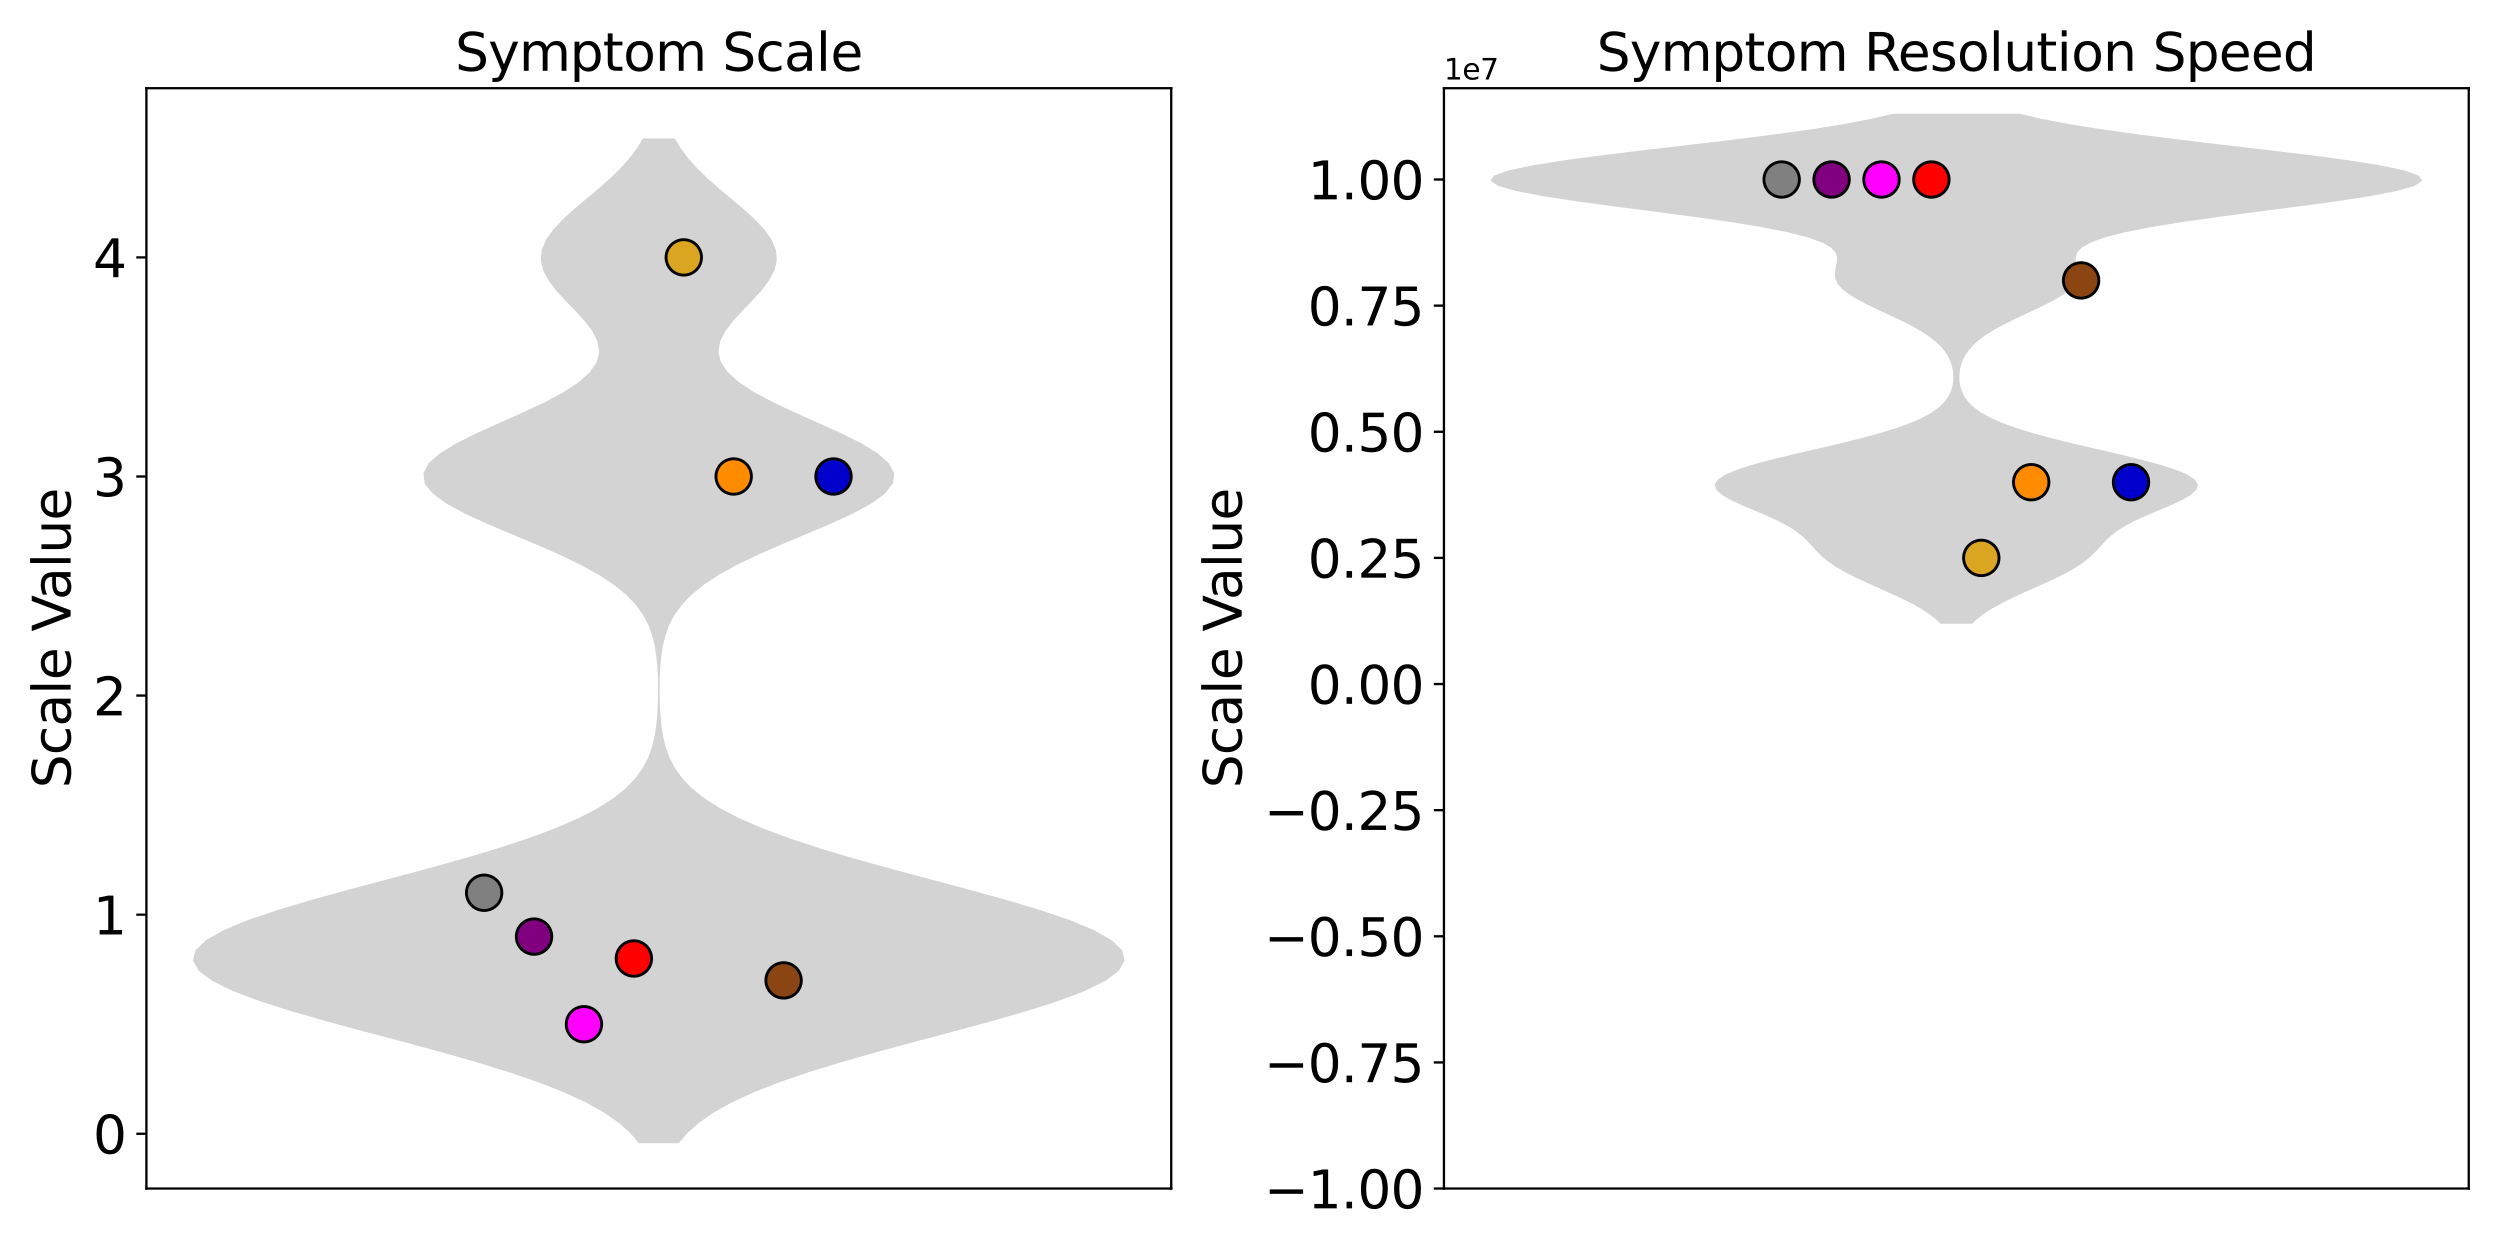 <?xml version="1.0" encoding="utf-8" standalone="no"?>
<!DOCTYPE svg PUBLIC "-//W3C//DTD SVG 1.1//EN"
  "http://www.w3.org/Graphics/SVG/1.1/DTD/svg11.dtd">
<svg xmlns:xlink="http://www.w3.org/1999/xlink" width="864pt" height="432pt" viewBox="0 0 864 432" xmlns="http://www.w3.org/2000/svg" version="1.1">
 <defs>
  <style type="text/css">*{stroke-linejoin: round; stroke-linecap: butt}</style>
 </defs>
 <g id="figure_1">
  <g id="patch_1">
   <path d="M 0 432 
L 864 432 
L 864 0 
L 0 0 
z
" style="fill: #ffffff"/>
  </g>
  <g id="axes_1">
   <g id="patch_2">
    <path d="M 50.6 410.76 
L 404.775 410.76 
L 404.775 30.48 
L 50.6 30.48 
z
" style="fill: #ffffff"/>
   </g>
   <g id="PolyCollection_1">
    <defs>
     <path id="m84417650ee" d="M 234.593 -36.913 
L 220.782 -36.913 
L 217.799 -40.421 
L 213.87 -43.928 
L 208.842 -47.436 
L 202.581 -50.943 
L 194.998 -54.451 
L 186.065 -57.958 
L 175.83 -61.466 
L 164.428 -64.973 
L 152.084 -68.481 
L 139.118 -71.988 
L 125.925 -75.496 
L 112.964 -79.003 
L 100.731 -82.511 
L 89.734 -86.018 
L 80.452 -89.526 
L 73.313 -93.033 
L 68.653 -96.541 
L 66.699 -100.048 
L 67.546 -103.556 
L 71.153 -107.064 
L 77.343 -110.571 
L 85.822 -114.079 
L 96.194 -117.586 
L 107.996 -121.094 
L 120.729 -124.601 
L 133.888 -128.109 
L 146.996 -131.616 
L 159.629 -135.124 
L 171.437 -138.631 
L 182.156 -142.139 
L 191.616 -145.646 
L 199.734 -149.154 
L 206.512 -152.661 
L 212.016 -156.169 
L 216.363 -159.676 
L 219.701 -163.184 
L 222.194 -166.691 
L 224.003 -170.199 
L 225.278 -173.706 
L 226.15 -177.214 
L 226.726 -180.721 
L 227.091 -184.229 
L 227.306 -187.737 
L 227.409 -191.244 
L 227.42 -194.752 
L 227.341 -198.259 
L 227.153 -201.767 
L 226.816 -205.274 
L 226.268 -208.782 
L 225.421 -212.289 
L 224.165 -215.797 
L 222.365 -219.304 
L 219.875 -222.812 
L 216.547 -226.319 
L 212.257 -229.827 
L 206.928 -233.334 
L 200.56 -236.842 
L 193.256 -240.349 
L 185.238 -243.857 
L 176.856 -247.364 
L 168.564 -250.872 
L 160.891 -254.379 
L 154.386 -257.887 
L 149.553 -261.394 
L 146.784 -264.902 
L 146.308 -268.41 
L 148.155 -271.917 
L 152.151 -275.425 
L 157.936 -278.932 
L 165.011 -282.44 
L 172.798 -285.947 
L 180.703 -289.455 
L 188.174 -292.962 
L 194.749 -296.47 
L 200.083 -299.977 
L 203.957 -303.485 
L 206.28 -306.992 
L 207.081 -310.5 
L 206.487 -314.007 
L 204.717 -317.515 
L 202.057 -321.022 
L 198.846 -324.53 
L 195.451 -328.037 
L 192.245 -331.545 
L 189.573 -335.052 
L 187.724 -338.56 
L 186.905 -342.068 
L 187.218 -345.575 
L 188.659 -349.083 
L 191.117 -352.59 
L 194.397 -356.098 
L 198.251 -359.605 
L 202.403 -363.113 
L 206.593 -366.62 
L 210.593 -370.128 
L 214.232 -373.635 
L 217.4 -377.143 
L 220.048 -380.65 
L 222.177 -384.158 
L 233.198 -384.158 
L 233.198 -384.158 
L 235.327 -380.65 
L 237.975 -377.143 
L 241.143 -373.635 
L 244.782 -370.128 
L 248.782 -366.62 
L 252.972 -363.113 
L 257.124 -359.605 
L 260.978 -356.098 
L 264.258 -352.59 
L 266.716 -349.083 
L 268.157 -345.575 
L 268.47 -342.068 
L 267.651 -338.56 
L 265.802 -335.052 
L 263.13 -331.545 
L 259.924 -328.037 
L 256.529 -324.53 
L 253.318 -321.022 
L 250.658 -317.515 
L 248.888 -314.007 
L 248.294 -310.5 
L 249.095 -306.992 
L 251.418 -303.485 
L 255.292 -299.977 
L 260.626 -296.47 
L 267.201 -292.962 
L 274.672 -289.455 
L 282.577 -285.947 
L 290.364 -282.44 
L 297.439 -278.932 
L 303.224 -275.425 
L 307.22 -271.917 
L 309.067 -268.41 
L 308.591 -264.902 
L 305.822 -261.394 
L 300.989 -257.887 
L 294.484 -254.379 
L 286.811 -250.872 
L 278.519 -247.364 
L 270.137 -243.857 
L 262.119 -240.349 
L 254.815 -236.842 
L 248.447 -233.334 
L 243.118 -229.827 
L 238.828 -226.319 
L 235.5 -222.812 
L 233.01 -219.304 
L 231.21 -215.797 
L 229.954 -212.289 
L 229.107 -208.782 
L 228.559 -205.274 
L 228.222 -201.767 
L 228.034 -198.259 
L 227.955 -194.752 
L 227.966 -191.244 
L 228.069 -187.737 
L 228.284 -184.229 
L 228.649 -180.721 
L 229.225 -177.214 
L 230.097 -173.706 
L 231.372 -170.199 
L 233.181 -166.691 
L 235.674 -163.184 
L 239.012 -159.676 
L 243.359 -156.169 
L 248.863 -152.661 
L 255.641 -149.154 
L 263.759 -145.646 
L 273.219 -142.139 
L 283.938 -138.631 
L 295.746 -135.124 
L 308.379 -131.616 
L 321.487 -128.109 
L 334.646 -124.601 
L 347.379 -121.094 
L 359.181 -117.586 
L 369.553 -114.079 
L 378.032 -110.571 
L 384.222 -107.064 
L 387.829 -103.556 
L 388.676 -100.048 
L 386.722 -96.541 
L 382.062 -93.033 
L 374.923 -89.526 
L 365.641 -86.018 
L 354.644 -82.511 
L 342.411 -79.003 
L 329.45 -75.496 
L 316.257 -71.988 
L 303.291 -68.481 
L 290.947 -64.973 
L 279.545 -61.466 
L 269.31 -57.958 
L 260.377 -54.451 
L 252.794 -50.943 
L 246.533 -47.436 
L 241.505 -43.928 
L 237.576 -40.421 
L 234.593 -36.913 
z
"/>
    </defs>
    <g clip-path="url(#pfddd31eb4a)">
     <use xlink:href="#m84417650ee" x="0" y="432" style="fill: #d3d3d3"/>
    </g>
   </g>
   <g id="matplotlib.axis_1"/>
   <g id="matplotlib.axis_2">
    <g id="ytick_1">
     <g id="line2d_1">
      <defs>
       <path id="me73b283d8d" d="M 0 0 
L -3.5 0 
" style="stroke: #000000; stroke-width: 0.8"/>
      </defs>
      <g>
       <use xlink:href="#me73b283d8d" x="50.6" y="391.83" style="stroke: #000000; stroke-width: 0.8"/>
      </g>
     </g>
     <g id="text_1">
      <!-- 0 -->
      <g transform="translate(32.148 398.669) scale(0.18 -0.18)">
       <defs>
        <path id="DejaVuSans-30" d="M 2034 4250 
Q 1547 4250 1301 3770 
Q 1056 3291 1056 2328 
Q 1056 1369 1301 889 
Q 1547 409 2034 409 
Q 2525 409 2770 889 
Q 3016 1369 3016 2328 
Q 3016 3291 2770 3770 
Q 2525 4250 2034 4250 
z
M 2034 4750 
Q 2819 4750 3233 4129 
Q 3647 3509 3647 2328 
Q 3647 1150 3233 529 
Q 2819 -91 2034 -91 
Q 1250 -91 836 529 
Q 422 1150 422 2328 
Q 422 3509 836 4129 
Q 1250 4750 2034 4750 
z
" transform="scale(0.016)"/>
       </defs>
       <use xlink:href="#DejaVuSans-30"/>
      </g>
     </g>
    </g>
    <g id="ytick_2">
     <g id="line2d_2">
      <g>
       <use xlink:href="#me73b283d8d" x="50.6" y="316.112" style="stroke: #000000; stroke-width: 0.8"/>
      </g>
     </g>
     <g id="text_2">
      <!-- 1 -->
      <g transform="translate(32.148 322.951) scale(0.18 -0.18)">
       <defs>
        <path id="DejaVuSans-31" d="M 794 531 
L 1825 531 
L 1825 4091 
L 703 3866 
L 703 4441 
L 1819 4666 
L 2450 4666 
L 2450 531 
L 3481 531 
L 3481 0 
L 794 0 
L 794 531 
z
" transform="scale(0.016)"/>
       </defs>
       <use xlink:href="#DejaVuSans-31"/>
      </g>
     </g>
    </g>
    <g id="ytick_3">
     <g id="line2d_3">
      <g>
       <use xlink:href="#me73b283d8d" x="50.6" y="240.394" style="stroke: #000000; stroke-width: 0.8"/>
      </g>
     </g>
     <g id="text_3">
      <!-- 2 -->
      <g transform="translate(32.148 247.233) scale(0.18 -0.18)">
       <defs>
        <path id="DejaVuSans-32" d="M 1228 531 
L 3431 531 
L 3431 0 
L 469 0 
L 469 531 
Q 828 903 1448 1529 
Q 2069 2156 2228 2338 
Q 2531 2678 2651 2914 
Q 2772 3150 2772 3378 
Q 2772 3750 2511 3984 
Q 2250 4219 1831 4219 
Q 1534 4219 1204 4116 
Q 875 4013 500 3803 
L 500 4441 
Q 881 4594 1212 4672 
Q 1544 4750 1819 4750 
Q 2544 4750 2975 4387 
Q 3406 4025 3406 3419 
Q 3406 3131 3298 2873 
Q 3191 2616 2906 2266 
Q 2828 2175 2409 1742 
Q 1991 1309 1228 531 
z
" transform="scale(0.016)"/>
       </defs>
       <use xlink:href="#DejaVuSans-32"/>
      </g>
     </g>
    </g>
    <g id="ytick_4">
     <g id="line2d_4">
      <g>
       <use xlink:href="#me73b283d8d" x="50.6" y="164.676" style="stroke: #000000; stroke-width: 0.8"/>
      </g>
     </g>
     <g id="text_4">
      <!-- 3 -->
      <g transform="translate(32.148 171.515) scale(0.18 -0.18)">
       <defs>
        <path id="DejaVuSans-33" d="M 2597 2516 
Q 3050 2419 3304 2112 
Q 3559 1806 3559 1356 
Q 3559 666 3084 287 
Q 2609 -91 1734 -91 
Q 1441 -91 1130 -33 
Q 819 25 488 141 
L 488 750 
Q 750 597 1062 519 
Q 1375 441 1716 441 
Q 2309 441 2620 675 
Q 2931 909 2931 1356 
Q 2931 1769 2642 2001 
Q 2353 2234 1838 2234 
L 1294 2234 
L 1294 2753 
L 1863 2753 
Q 2328 2753 2575 2939 
Q 2822 3125 2822 3475 
Q 2822 3834 2567 4026 
Q 2313 4219 1838 4219 
Q 1578 4219 1281 4162 
Q 984 4106 628 3988 
L 628 4550 
Q 988 4650 1302 4700 
Q 1616 4750 1894 4750 
Q 2613 4750 3031 4423 
Q 3450 4097 3450 3541 
Q 3450 3153 3228 2886 
Q 3006 2619 2597 2516 
z
" transform="scale(0.016)"/>
       </defs>
       <use xlink:href="#DejaVuSans-33"/>
      </g>
     </g>
    </g>
    <g id="ytick_5">
     <g id="line2d_5">
      <g>
       <use xlink:href="#me73b283d8d" x="50.6" y="88.958" style="stroke: #000000; stroke-width: 0.8"/>
      </g>
     </g>
     <g id="text_5">
      <!-- 4 -->
      <g transform="translate(32.148 95.796) scale(0.18 -0.18)">
       <defs>
        <path id="DejaVuSans-34" d="M 2419 4116 
L 825 1625 
L 2419 1625 
L 2419 4116 
z
M 2253 4666 
L 3047 4666 
L 3047 1625 
L 3713 1625 
L 3713 1100 
L 3047 1100 
L 3047 0 
L 2419 0 
L 2419 1100 
L 313 1100 
L 313 1709 
L 2253 4666 
z
" transform="scale(0.016)"/>
       </defs>
       <use xlink:href="#DejaVuSans-34"/>
      </g>
     </g>
    </g>
    <g id="text_6">
     <!-- Scale Value -->
     <g transform="translate(24.404 272.412) rotate(-90) scale(0.18 -0.18)">
      <defs>
       <path id="DejaVuSans-53" d="M 3425 4513 
L 3425 3897 
Q 3066 4069 2747 4153 
Q 2428 4238 2131 4238 
Q 1616 4238 1336 4038 
Q 1056 3838 1056 3469 
Q 1056 3159 1242 3001 
Q 1428 2844 1947 2747 
L 2328 2669 
Q 3034 2534 3370 2195 
Q 3706 1856 3706 1288 
Q 3706 609 3251 259 
Q 2797 -91 1919 -91 
Q 1588 -91 1214 -16 
Q 841 59 441 206 
L 441 856 
Q 825 641 1194 531 
Q 1563 422 1919 422 
Q 2459 422 2753 634 
Q 3047 847 3047 1241 
Q 3047 1584 2836 1778 
Q 2625 1972 2144 2069 
L 1759 2144 
Q 1053 2284 737 2584 
Q 422 2884 422 3419 
Q 422 4038 858 4394 
Q 1294 4750 2059 4750 
Q 2388 4750 2728 4690 
Q 3069 4631 3425 4513 
z
" transform="scale(0.016)"/>
       <path id="DejaVuSans-63" d="M 3122 3366 
L 3122 2828 
Q 2878 2963 2633 3030 
Q 2388 3097 2138 3097 
Q 1578 3097 1268 2742 
Q 959 2388 959 1747 
Q 959 1106 1268 751 
Q 1578 397 2138 397 
Q 2388 397 2633 464 
Q 2878 531 3122 666 
L 3122 134 
Q 2881 22 2623 -34 
Q 2366 -91 2075 -91 
Q 1284 -91 818 406 
Q 353 903 353 1747 
Q 353 2603 823 3093 
Q 1294 3584 2113 3584 
Q 2378 3584 2631 3529 
Q 2884 3475 3122 3366 
z
" transform="scale(0.016)"/>
       <path id="DejaVuSans-61" d="M 2194 1759 
Q 1497 1759 1228 1600 
Q 959 1441 959 1056 
Q 959 750 1161 570 
Q 1363 391 1709 391 
Q 2188 391 2477 730 
Q 2766 1069 2766 1631 
L 2766 1759 
L 2194 1759 
z
M 3341 1997 
L 3341 0 
L 2766 0 
L 2766 531 
Q 2569 213 2275 61 
Q 1981 -91 1556 -91 
Q 1019 -91 701 211 
Q 384 513 384 1019 
Q 384 1609 779 1909 
Q 1175 2209 1959 2209 
L 2766 2209 
L 2766 2266 
Q 2766 2663 2505 2880 
Q 2244 3097 1772 3097 
Q 1472 3097 1187 3025 
Q 903 2953 641 2809 
L 641 3341 
Q 956 3463 1253 3523 
Q 1550 3584 1831 3584 
Q 2591 3584 2966 3190 
Q 3341 2797 3341 1997 
z
" transform="scale(0.016)"/>
       <path id="DejaVuSans-6c" d="M 603 4863 
L 1178 4863 
L 1178 0 
L 603 0 
L 603 4863 
z
" transform="scale(0.016)"/>
       <path id="DejaVuSans-65" d="M 3597 1894 
L 3597 1613 
L 953 1613 
Q 991 1019 1311 708 
Q 1631 397 2203 397 
Q 2534 397 2845 478 
Q 3156 559 3463 722 
L 3463 178 
Q 3153 47 2828 -22 
Q 2503 -91 2169 -91 
Q 1331 -91 842 396 
Q 353 884 353 1716 
Q 353 2575 817 3079 
Q 1281 3584 2069 3584 
Q 2775 3584 3186 3129 
Q 3597 2675 3597 1894 
z
M 3022 2063 
Q 3016 2534 2758 2815 
Q 2500 3097 2075 3097 
Q 1594 3097 1305 2825 
Q 1016 2553 972 2059 
L 3022 2063 
z
" transform="scale(0.016)"/>
       <path id="DejaVuSans-20" transform="scale(0.016)"/>
       <path id="DejaVuSans-56" d="M 1831 0 
L 50 4666 
L 709 4666 
L 2188 738 
L 3669 4666 
L 4325 4666 
L 2547 0 
L 1831 0 
z
" transform="scale(0.016)"/>
       <path id="DejaVuSans-75" d="M 544 1381 
L 544 3500 
L 1119 3500 
L 1119 1403 
Q 1119 906 1312 657 
Q 1506 409 1894 409 
Q 2359 409 2629 706 
Q 2900 1003 2900 1516 
L 2900 3500 
L 3475 3500 
L 3475 0 
L 2900 0 
L 2900 538 
Q 2691 219 2414 64 
Q 2138 -91 1772 -91 
Q 1169 -91 856 284 
Q 544 659 544 1381 
z
M 1991 3584 
L 1991 3584 
z
" transform="scale(0.016)"/>
      </defs>
      <use xlink:href="#DejaVuSans-53"/>
      <use xlink:href="#DejaVuSans-63" x="63.477"/>
      <use xlink:href="#DejaVuSans-61" x="118.457"/>
      <use xlink:href="#DejaVuSans-6c" x="179.736"/>
      <use xlink:href="#DejaVuSans-65" x="207.52"/>
      <use xlink:href="#DejaVuSans-20" x="269.043"/>
      <use xlink:href="#DejaVuSans-56" x="300.83"/>
      <use xlink:href="#DejaVuSans-61" x="361.488"/>
      <use xlink:href="#DejaVuSans-6c" x="422.768"/>
      <use xlink:href="#DejaVuSans-75" x="450.551"/>
      <use xlink:href="#DejaVuSans-65" x="513.93"/>
     </g>
    </g>
   </g>
   <g id="patch_3">
    <path d="M 50.6 410.76 
L 50.6 30.48 
" style="fill: none; stroke: #000000; stroke-width: 0.8; stroke-linejoin: miter; stroke-linecap: square"/>
   </g>
   <g id="patch_4">
    <path d="M 404.775 410.76 
L 404.775 30.48 
" style="fill: none; stroke: #000000; stroke-width: 0.8; stroke-linejoin: miter; stroke-linecap: square"/>
   </g>
   <g id="patch_5">
    <path d="M 50.6 410.76 
L 404.775 410.76 
" style="fill: none; stroke: #000000; stroke-width: 0.8; stroke-linejoin: miter; stroke-linecap: square"/>
   </g>
   <g id="patch_6">
    <path d="M 50.6 30.48 
L 404.775 30.48 
" style="fill: none; stroke: #000000; stroke-width: 0.8; stroke-linejoin: miter; stroke-linecap: square"/>
   </g>
   <g id="PathCollection_1">
    <defs>
     <path id="C0_0_dc80ee89f7" d="M 0 6.124 
C 1.624 6.124 3.182 5.478 4.33 4.33 
C 5.478 3.182 6.124 1.624 6.124 -0 
C 6.124 -1.624 5.478 -3.182 4.33 -4.33 
C 3.182 -5.478 1.624 -6.124 0 -6.124 
C -1.624 -6.124 -3.182 -5.478 -4.33 -4.33 
C -5.478 -3.182 -6.124 -1.624 -6.124 0 
C -6.124 1.624 -5.478 3.182 -4.33 4.33 
C -3.182 5.478 -1.624 6.124 0 6.124 
z
"/>
    </defs>
    <g clip-path="url(#pfddd31eb4a)">
     <use xlink:href="#C0_0_dc80ee89f7" x="167.317" y="308.54" style="fill: #808080; stroke: #000000"/>
    </g>
    <g clip-path="url(#pfddd31eb4a)">
     <use xlink:href="#C0_0_dc80ee89f7" x="184.566" y="323.684" style="fill: #800080; stroke: #000000"/>
    </g>
    <g clip-path="url(#pfddd31eb4a)">
     <use xlink:href="#C0_0_dc80ee89f7" x="201.814" y="353.971" style="fill: #ff00ff; stroke: #000000"/>
    </g>
    <g clip-path="url(#pfddd31eb4a)">
     <use xlink:href="#C0_0_dc80ee89f7" x="219.063" y="331.256" style="fill: #ff0000; stroke: #000000"/>
    </g>
    <g clip-path="url(#pfddd31eb4a)">
     <use xlink:href="#C0_0_dc80ee89f7" x="236.312" y="88.958" style="fill: #daa520; stroke: #000000"/>
    </g>
    <g clip-path="url(#pfddd31eb4a)">
     <use xlink:href="#C0_0_dc80ee89f7" x="253.561" y="164.676" style="fill: #ff8c00; stroke: #000000"/>
    </g>
    <g clip-path="url(#pfddd31eb4a)">
     <use xlink:href="#C0_0_dc80ee89f7" x="270.809" y="338.828" style="fill: #8b4513; stroke: #000000"/>
    </g>
    <g clip-path="url(#pfddd31eb4a)">
     <use xlink:href="#C0_0_dc80ee89f7" x="288.058" y="164.676" style="fill: #0000cd; stroke: #000000"/>
    </g>
   </g>
   <g id="text_7">
    <!-- Symptom Scale -->
    <g transform="translate(157.289 24.48) scale(0.18 -0.18)">
     <defs>
      <path id="DejaVuSans-79" d="M 2059 -325 
Q 1816 -950 1584 -1140 
Q 1353 -1331 966 -1331 
L 506 -1331 
L 506 -850 
L 844 -850 
Q 1081 -850 1212 -737 
Q 1344 -625 1503 -206 
L 1606 56 
L 191 3500 
L 800 3500 
L 1894 763 
L 2988 3500 
L 3597 3500 
L 2059 -325 
z
" transform="scale(0.016)"/>
      <path id="DejaVuSans-6d" d="M 3328 2828 
Q 3544 3216 3844 3400 
Q 4144 3584 4550 3584 
Q 5097 3584 5394 3201 
Q 5691 2819 5691 2113 
L 5691 0 
L 5113 0 
L 5113 2094 
Q 5113 2597 4934 2840 
Q 4756 3084 4391 3084 
Q 3944 3084 3684 2787 
Q 3425 2491 3425 1978 
L 3425 0 
L 2847 0 
L 2847 2094 
Q 2847 2600 2669 2842 
Q 2491 3084 2119 3084 
Q 1678 3084 1418 2786 
Q 1159 2488 1159 1978 
L 1159 0 
L 581 0 
L 581 3500 
L 1159 3500 
L 1159 2956 
Q 1356 3278 1631 3431 
Q 1906 3584 2284 3584 
Q 2666 3584 2933 3390 
Q 3200 3197 3328 2828 
z
" transform="scale(0.016)"/>
      <path id="DejaVuSans-70" d="M 1159 525 
L 1159 -1331 
L 581 -1331 
L 581 3500 
L 1159 3500 
L 1159 2969 
Q 1341 3281 1617 3432 
Q 1894 3584 2278 3584 
Q 2916 3584 3314 3078 
Q 3713 2572 3713 1747 
Q 3713 922 3314 415 
Q 2916 -91 2278 -91 
Q 1894 -91 1617 61 
Q 1341 213 1159 525 
z
M 3116 1747 
Q 3116 2381 2855 2742 
Q 2594 3103 2138 3103 
Q 1681 3103 1420 2742 
Q 1159 2381 1159 1747 
Q 1159 1113 1420 752 
Q 1681 391 2138 391 
Q 2594 391 2855 752 
Q 3116 1113 3116 1747 
z
" transform="scale(0.016)"/>
      <path id="DejaVuSans-74" d="M 1172 4494 
L 1172 3500 
L 2356 3500 
L 2356 3053 
L 1172 3053 
L 1172 1153 
Q 1172 725 1289 603 
Q 1406 481 1766 481 
L 2356 481 
L 2356 0 
L 1766 0 
Q 1100 0 847 248 
Q 594 497 594 1153 
L 594 3053 
L 172 3053 
L 172 3500 
L 594 3500 
L 594 4494 
L 1172 4494 
z
" transform="scale(0.016)"/>
      <path id="DejaVuSans-6f" d="M 1959 3097 
Q 1497 3097 1228 2736 
Q 959 2375 959 1747 
Q 959 1119 1226 758 
Q 1494 397 1959 397 
Q 2419 397 2687 759 
Q 2956 1122 2956 1747 
Q 2956 2369 2687 2733 
Q 2419 3097 1959 3097 
z
M 1959 3584 
Q 2709 3584 3137 3096 
Q 3566 2609 3566 1747 
Q 3566 888 3137 398 
Q 2709 -91 1959 -91 
Q 1206 -91 779 398 
Q 353 888 353 1747 
Q 353 2609 779 3096 
Q 1206 3584 1959 3584 
z
" transform="scale(0.016)"/>
     </defs>
     <use xlink:href="#DejaVuSans-53"/>
     <use xlink:href="#DejaVuSans-79" x="63.477"/>
     <use xlink:href="#DejaVuSans-6d" x="122.656"/>
     <use xlink:href="#DejaVuSans-70" x="220.068"/>
     <use xlink:href="#DejaVuSans-74" x="283.545"/>
     <use xlink:href="#DejaVuSans-6f" x="322.754"/>
     <use xlink:href="#DejaVuSans-6d" x="383.936"/>
     <use xlink:href="#DejaVuSans-20" x="481.348"/>
     <use xlink:href="#DejaVuSans-53" x="513.135"/>
     <use xlink:href="#DejaVuSans-63" x="576.611"/>
     <use xlink:href="#DejaVuSans-61" x="631.592"/>
     <use xlink:href="#DejaVuSans-6c" x="692.871"/>
     <use xlink:href="#DejaVuSans-65" x="720.654"/>
    </g>
   </g>
  </g>
  <g id="axes_2">
   <g id="patch_7">
    <path d="M 499.025 410.76 
L 853.2 410.76 
L 853.2 30.48 
L 499.025 30.48 
z
" style="fill: #ffffff"/>
   </g>
   <g id="PolyCollection_2">
    <defs>
     <path id="m0ac01f956d" d="M 681.557 -216.441 
L 670.668 -216.441 
L 668.753 -218.222 
L 666.402 -220.002 
L 663.606 -221.783 
L 660.385 -223.563 
L 656.799 -225.343 
L 652.943 -227.124 
L 648.948 -228.904 
L 644.964 -230.685 
L 641.151 -232.465 
L 637.65 -234.246 
L 634.567 -236.026 
L 631.951 -237.807 
L 629.78 -239.587 
L 627.961 -241.368 
L 626.334 -243.148 
L 624.697 -244.929 
L 622.834 -246.709 
L 620.556 -248.489 
L 617.733 -250.27 
L 614.333 -252.05 
L 610.435 -253.831 
L 606.233 -255.611 
L 602.027 -257.392 
L 598.185 -259.172 
L 595.1 -260.953 
L 593.145 -262.733 
L 592.617 -264.514 
L 593.704 -266.294 
L 596.458 -268.075 
L 600.791 -269.855 
L 606.485 -271.635 
L 613.227 -273.416 
L 620.641 -275.196 
L 628.335 -276.977 
L 635.94 -278.757 
L 643.142 -280.538 
L 649.702 -282.318 
L 655.465 -284.099 
L 660.359 -285.879 
L 664.38 -287.66 
L 667.581 -289.44 
L 670.049 -291.221 
L 671.892 -293.001 
L 673.217 -294.781 
L 674.125 -296.562 
L 674.701 -298.342 
L 675.007 -300.123 
L 675.084 -301.903 
L 674.95 -303.684 
L 674.601 -305.464 
L 674.014 -307.245 
L 673.152 -309.025 
L 671.971 -310.806 
L 670.421 -312.586 
L 668.461 -314.366 
L 666.065 -316.147 
L 663.233 -317.927 
L 659.999 -319.708 
L 656.437 -321.488 
L 652.663 -323.269 
L 648.833 -325.049 
L 645.127 -326.83 
L 641.738 -328.61 
L 638.846 -330.391 
L 636.596 -332.171 
L 635.071 -333.952 
L 634.271 -335.732 
L 634.098 -337.512 
L 634.356 -339.293 
L 634.749 -341.073 
L 634.904 -342.854 
L 634.397 -344.634 
L 632.79 -346.415 
L 629.677 -348.195 
L 624.728 -349.976 
L 617.739 -351.756 
L 608.673 -353.537 
L 597.688 -355.317 
L 585.152 -357.098 
L 571.636 -358.878 
L 557.883 -360.658 
L 544.748 -362.439 
L 533.129 -364.219 
L 523.877 -366 
L 517.707 -367.78 
L 515.124 -369.561 
L 516.365 -371.341 
L 521.376 -373.122 
L 529.826 -374.902 
L 541.142 -376.683 
L 554.587 -378.463 
L 569.336 -380.244 
L 584.563 -382.024 
L 599.516 -383.804 
L 613.578 -385.585 
L 626.293 -387.365 
L 637.384 -389.146 
L 646.734 -390.926 
L 654.367 -392.707 
L 697.858 -392.707 
L 697.858 -392.707 
L 705.491 -390.926 
L 714.841 -389.146 
L 725.932 -387.365 
L 738.647 -385.585 
L 752.709 -383.804 
L 767.662 -382.024 
L 782.889 -380.244 
L 797.638 -378.463 
L 811.083 -376.683 
L 822.399 -374.902 
L 830.849 -373.122 
L 835.86 -371.341 
L 837.101 -369.561 
L 834.518 -367.78 
L 828.348 -366 
L 819.096 -364.219 
L 807.477 -362.439 
L 794.342 -360.658 
L 780.589 -358.878 
L 767.073 -357.098 
L 754.537 -355.317 
L 743.552 -353.537 
L 734.486 -351.756 
L 727.497 -349.976 
L 722.548 -348.195 
L 719.435 -346.415 
L 717.828 -344.634 
L 717.321 -342.854 
L 717.476 -341.073 
L 717.869 -339.293 
L 718.127 -337.512 
L 717.954 -335.732 
L 717.154 -333.952 
L 715.629 -332.171 
L 713.379 -330.391 
L 710.487 -328.61 
L 707.098 -326.83 
L 703.392 -325.049 
L 699.562 -323.269 
L 695.788 -321.488 
L 692.226 -319.708 
L 688.992 -317.927 
L 686.16 -316.147 
L 683.764 -314.366 
L 681.804 -312.586 
L 680.254 -310.806 
L 679.073 -309.025 
L 678.211 -307.245 
L 677.624 -305.464 
L 677.275 -303.684 
L 677.141 -301.903 
L 677.218 -300.123 
L 677.524 -298.342 
L 678.1 -296.562 
L 679.008 -294.781 
L 680.333 -293.001 
L 682.176 -291.221 
L 684.644 -289.44 
L 687.845 -287.66 
L 691.866 -285.879 
L 696.76 -284.099 
L 702.523 -282.318 
L 709.083 -280.538 
L 716.285 -278.757 
L 723.89 -276.977 
L 731.584 -275.196 
L 738.998 -273.416 
L 745.74 -271.635 
L 751.434 -269.855 
L 755.767 -268.075 
L 758.521 -266.294 
L 759.608 -264.514 
L 759.08 -262.733 
L 757.125 -260.953 
L 754.04 -259.172 
L 750.198 -257.392 
L 745.992 -255.611 
L 741.79 -253.831 
L 737.892 -252.05 
L 734.492 -250.27 
L 731.669 -248.489 
L 729.391 -246.709 
L 727.528 -244.929 
L 725.891 -243.148 
L 724.264 -241.368 
L 722.445 -239.587 
L 720.274 -237.807 
L 717.658 -236.026 
L 714.575 -234.246 
L 711.074 -232.465 
L 707.261 -230.685 
L 703.277 -228.904 
L 699.282 -227.124 
L 695.426 -225.343 
L 691.84 -223.563 
L 688.619 -221.783 
L 685.823 -220.002 
L 683.472 -218.222 
L 681.557 -216.441 
z
"/>
    </defs>
    <g clip-path="url(#p271a2c0195)">
     <use xlink:href="#m0ac01f956d" x="0" y="432" style="fill: #d3d3d3"/>
    </g>
   </g>
   <g id="matplotlib.axis_3"/>
   <g id="matplotlib.axis_4">
    <g id="ytick_6">
     <g id="line2d_6">
      <g>
       <use xlink:href="#me73b283d8d" x="499.025" y="410.76" style="stroke: #000000; stroke-width: 0.8"/>
      </g>
     </g>
     <g id="text_8">
      <!-- −1.00 -->
      <g transform="translate(436.863 417.599) scale(0.18 -0.18)">
       <defs>
        <path id="DejaVuSans-2212" d="M 678 2272 
L 4684 2272 
L 4684 1741 
L 678 1741 
L 678 2272 
z
" transform="scale(0.016)"/>
        <path id="DejaVuSans-2e" d="M 684 794 
L 1344 794 
L 1344 0 
L 684 0 
L 684 794 
z
" transform="scale(0.016)"/>
       </defs>
       <use xlink:href="#DejaVuSans-2212"/>
       <use xlink:href="#DejaVuSans-31" x="83.789"/>
       <use xlink:href="#DejaVuSans-2e" x="147.412"/>
       <use xlink:href="#DejaVuSans-30" x="179.199"/>
       <use xlink:href="#DejaVuSans-30" x="242.822"/>
      </g>
     </g>
    </g>
    <g id="ytick_7">
     <g id="line2d_7">
      <g>
       <use xlink:href="#me73b283d8d" x="499.025" y="367.17" style="stroke: #000000; stroke-width: 0.8"/>
      </g>
     </g>
     <g id="text_9">
      <!-- −0.75 -->
      <g transform="translate(436.863 374.009) scale(0.18 -0.18)">
       <defs>
        <path id="DejaVuSans-37" d="M 525 4666 
L 3525 4666 
L 3525 4397 
L 1831 0 
L 1172 0 
L 2766 4134 
L 525 4134 
L 525 4666 
z
" transform="scale(0.016)"/>
        <path id="DejaVuSans-35" d="M 691 4666 
L 3169 4666 
L 3169 4134 
L 1269 4134 
L 1269 2991 
Q 1406 3038 1543 3061 
Q 1681 3084 1819 3084 
Q 2600 3084 3056 2656 
Q 3513 2228 3513 1497 
Q 3513 744 3044 326 
Q 2575 -91 1722 -91 
Q 1428 -91 1123 -41 
Q 819 9 494 109 
L 494 744 
Q 775 591 1075 516 
Q 1375 441 1709 441 
Q 2250 441 2565 725 
Q 2881 1009 2881 1497 
Q 2881 1984 2565 2268 
Q 2250 2553 1709 2553 
Q 1456 2553 1204 2497 
Q 953 2441 691 2322 
L 691 4666 
z
" transform="scale(0.016)"/>
       </defs>
       <use xlink:href="#DejaVuSans-2212"/>
       <use xlink:href="#DejaVuSans-30" x="83.789"/>
       <use xlink:href="#DejaVuSans-2e" x="147.412"/>
       <use xlink:href="#DejaVuSans-37" x="179.199"/>
       <use xlink:href="#DejaVuSans-35" x="242.822"/>
      </g>
     </g>
    </g>
    <g id="ytick_8">
     <g id="line2d_8">
      <g>
       <use xlink:href="#me73b283d8d" x="499.025" y="323.58" style="stroke: #000000; stroke-width: 0.8"/>
      </g>
     </g>
     <g id="text_10">
      <!-- −0.50 -->
      <g transform="translate(436.863 330.419) scale(0.18 -0.18)">
       <use xlink:href="#DejaVuSans-2212"/>
       <use xlink:href="#DejaVuSans-30" x="83.789"/>
       <use xlink:href="#DejaVuSans-2e" x="147.412"/>
       <use xlink:href="#DejaVuSans-35" x="179.199"/>
       <use xlink:href="#DejaVuSans-30" x="242.822"/>
      </g>
     </g>
    </g>
    <g id="ytick_9">
     <g id="line2d_9">
      <g>
       <use xlink:href="#me73b283d8d" x="499.025" y="279.99" style="stroke: #000000; stroke-width: 0.8"/>
      </g>
     </g>
     <g id="text_11">
      <!-- −0.25 -->
      <g transform="translate(436.863 286.829) scale(0.18 -0.18)">
       <use xlink:href="#DejaVuSans-2212"/>
       <use xlink:href="#DejaVuSans-30" x="83.789"/>
       <use xlink:href="#DejaVuSans-2e" x="147.412"/>
       <use xlink:href="#DejaVuSans-32" x="179.199"/>
       <use xlink:href="#DejaVuSans-35" x="242.822"/>
      </g>
     </g>
    </g>
    <g id="ytick_10">
     <g id="line2d_10">
      <g>
       <use xlink:href="#me73b283d8d" x="499.025" y="236.401" style="stroke: #000000; stroke-width: 0.8"/>
      </g>
     </g>
     <g id="text_12">
      <!-- 0.00 -->
      <g transform="translate(451.947 243.239) scale(0.18 -0.18)">
       <use xlink:href="#DejaVuSans-30"/>
       <use xlink:href="#DejaVuSans-2e" x="63.623"/>
       <use xlink:href="#DejaVuSans-30" x="95.41"/>
       <use xlink:href="#DejaVuSans-30" x="159.033"/>
      </g>
     </g>
    </g>
    <g id="ytick_11">
     <g id="line2d_11">
      <g>
       <use xlink:href="#me73b283d8d" x="499.025" y="192.811" style="stroke: #000000; stroke-width: 0.8"/>
      </g>
     </g>
     <g id="text_13">
      <!-- 0.25 -->
      <g transform="translate(451.947 199.649) scale(0.18 -0.18)">
       <use xlink:href="#DejaVuSans-30"/>
       <use xlink:href="#DejaVuSans-2e" x="63.623"/>
       <use xlink:href="#DejaVuSans-32" x="95.41"/>
       <use xlink:href="#DejaVuSans-35" x="159.033"/>
      </g>
     </g>
    </g>
    <g id="ytick_12">
     <g id="line2d_12">
      <g>
       <use xlink:href="#me73b283d8d" x="499.025" y="149.221" style="stroke: #000000; stroke-width: 0.8"/>
      </g>
     </g>
     <g id="text_14">
      <!-- 0.50 -->
      <g transform="translate(451.947 156.06) scale(0.18 -0.18)">
       <use xlink:href="#DejaVuSans-30"/>
       <use xlink:href="#DejaVuSans-2e" x="63.623"/>
       <use xlink:href="#DejaVuSans-35" x="95.41"/>
       <use xlink:href="#DejaVuSans-30" x="159.033"/>
      </g>
     </g>
    </g>
    <g id="ytick_13">
     <g id="line2d_13">
      <g>
       <use xlink:href="#me73b283d8d" x="499.025" y="105.631" style="stroke: #000000; stroke-width: 0.8"/>
      </g>
     </g>
     <g id="text_15">
      <!-- 0.75 -->
      <g transform="translate(451.947 112.47) scale(0.18 -0.18)">
       <use xlink:href="#DejaVuSans-30"/>
       <use xlink:href="#DejaVuSans-2e" x="63.623"/>
       <use xlink:href="#DejaVuSans-37" x="95.41"/>
       <use xlink:href="#DejaVuSans-35" x="159.033"/>
      </g>
     </g>
    </g>
    <g id="ytick_14">
     <g id="line2d_14">
      <g>
       <use xlink:href="#me73b283d8d" x="499.025" y="62.041" style="stroke: #000000; stroke-width: 0.8"/>
      </g>
     </g>
     <g id="text_16">
      <!-- 1.00 -->
      <g transform="translate(451.947 68.88) scale(0.18 -0.18)">
       <use xlink:href="#DejaVuSans-31"/>
       <use xlink:href="#DejaVuSans-2e" x="63.623"/>
       <use xlink:href="#DejaVuSans-30" x="95.41"/>
       <use xlink:href="#DejaVuSans-30" x="159.033"/>
      </g>
     </g>
    </g>
    <g id="text_17">
     <!-- Scale Value -->
     <g transform="translate(429.12 272.412) rotate(-90) scale(0.18 -0.18)">
      <use xlink:href="#DejaVuSans-53"/>
      <use xlink:href="#DejaVuSans-63" x="63.477"/>
      <use xlink:href="#DejaVuSans-61" x="118.457"/>
      <use xlink:href="#DejaVuSans-6c" x="179.736"/>
      <use xlink:href="#DejaVuSans-65" x="207.52"/>
      <use xlink:href="#DejaVuSans-20" x="269.043"/>
      <use xlink:href="#DejaVuSans-56" x="300.83"/>
      <use xlink:href="#DejaVuSans-61" x="361.488"/>
      <use xlink:href="#DejaVuSans-6c" x="422.768"/>
      <use xlink:href="#DejaVuSans-75" x="450.551"/>
      <use xlink:href="#DejaVuSans-65" x="513.93"/>
     </g>
    </g>
    <g id="text_18">
     <!-- 1e7 -->
     <g transform="translate(499.025 27.48) scale(0.1 -0.1)">
      <use xlink:href="#DejaVuSans-31"/>
      <use xlink:href="#DejaVuSans-65" x="63.623"/>
      <use xlink:href="#DejaVuSans-37" x="125.146"/>
     </g>
    </g>
   </g>
   <g id="patch_8">
    <path d="M 499.025 410.76 
L 499.025 30.48 
" style="fill: none; stroke: #000000; stroke-width: 0.8; stroke-linejoin: miter; stroke-linecap: square"/>
   </g>
   <g id="patch_9">
    <path d="M 853.2 410.76 
L 853.2 30.48 
" style="fill: none; stroke: #000000; stroke-width: 0.8; stroke-linejoin: miter; stroke-linecap: square"/>
   </g>
   <g id="patch_10">
    <path d="M 499.025 410.76 
L 853.2 410.76 
" style="fill: none; stroke: #000000; stroke-width: 0.8; stroke-linejoin: miter; stroke-linecap: square"/>
   </g>
   <g id="patch_11">
    <path d="M 499.025 30.48 
L 853.2 30.48 
" style="fill: none; stroke: #000000; stroke-width: 0.8; stroke-linejoin: miter; stroke-linecap: square"/>
   </g>
   <g id="PathCollection_2">
    <defs>
     <path id="C1_0_19aaee4c84" d="M 0 6.124 
C 1.624 6.124 3.182 5.478 4.33 4.33 
C 5.478 3.182 6.124 1.624 6.124 -0 
C 6.124 -1.624 5.478 -3.182 4.33 -4.33 
C 3.182 -5.478 1.624 -6.124 0 -6.124 
C -1.624 -6.124 -3.182 -5.478 -4.33 -4.33 
C -5.478 -3.182 -6.124 -1.624 -6.124 0 
C -6.124 1.624 -5.478 3.182 -4.33 4.33 
C -3.182 5.478 -1.624 6.124 0 6.124 
z
"/>
    </defs>
    <g clip-path="url(#p271a2c0195)">
     <use xlink:href="#C1_0_19aaee4c84" x="615.742" y="62.041" style="fill: #808080; stroke: #000000"/>
    </g>
    <g clip-path="url(#p271a2c0195)">
     <use xlink:href="#C1_0_19aaee4c84" x="632.991" y="62.041" style="fill: #800080; stroke: #000000"/>
    </g>
    <g clip-path="url(#p271a2c0195)">
     <use xlink:href="#C1_0_19aaee4c84" x="650.239" y="62.041" style="fill: #ff00ff; stroke: #000000"/>
    </g>
    <g clip-path="url(#p271a2c0195)">
     <use xlink:href="#C1_0_19aaee4c84" x="667.488" y="62.041" style="fill: #ff0000; stroke: #000000"/>
    </g>
    <g clip-path="url(#p271a2c0195)">
     <use xlink:href="#C1_0_19aaee4c84" x="684.737" y="192.811" style="fill: #daa520; stroke: #000000"/>
    </g>
    <g clip-path="url(#p271a2c0195)">
     <use xlink:href="#C1_0_19aaee4c84" x="701.986" y="166.657" style="fill: #ff8c00; stroke: #000000"/>
    </g>
    <g clip-path="url(#p271a2c0195)">
     <use xlink:href="#C1_0_19aaee4c84" x="719.234" y="96.913" style="fill: #8b4513; stroke: #000000"/>
    </g>
    <g clip-path="url(#p271a2c0195)">
     <use xlink:href="#C1_0_19aaee4c84" x="736.483" y="166.657" style="fill: #0000cd; stroke: #000000"/>
    </g>
   </g>
   <g id="text_19">
    <!-- Symptom Resolution Speed -->
    <g transform="translate(551.828 24.48) scale(0.18 -0.18)">
     <defs>
      <path id="DejaVuSans-52" d="M 2841 2188 
Q 3044 2119 3236 1894 
Q 3428 1669 3622 1275 
L 4263 0 
L 3584 0 
L 2988 1197 
Q 2756 1666 2539 1819 
Q 2322 1972 1947 1972 
L 1259 1972 
L 1259 0 
L 628 0 
L 628 4666 
L 2053 4666 
Q 2853 4666 3247 4331 
Q 3641 3997 3641 3322 
Q 3641 2881 3436 2590 
Q 3231 2300 2841 2188 
z
M 1259 4147 
L 1259 2491 
L 2053 2491 
Q 2509 2491 2742 2702 
Q 2975 2913 2975 3322 
Q 2975 3731 2742 3939 
Q 2509 4147 2053 4147 
L 1259 4147 
z
" transform="scale(0.016)"/>
      <path id="DejaVuSans-73" d="M 2834 3397 
L 2834 2853 
Q 2591 2978 2328 3040 
Q 2066 3103 1784 3103 
Q 1356 3103 1142 2972 
Q 928 2841 928 2578 
Q 928 2378 1081 2264 
Q 1234 2150 1697 2047 
L 1894 2003 
Q 2506 1872 2764 1633 
Q 3022 1394 3022 966 
Q 3022 478 2636 193 
Q 2250 -91 1575 -91 
Q 1294 -91 989 -36 
Q 684 19 347 128 
L 347 722 
Q 666 556 975 473 
Q 1284 391 1588 391 
Q 1994 391 2212 530 
Q 2431 669 2431 922 
Q 2431 1156 2273 1281 
Q 2116 1406 1581 1522 
L 1381 1569 
Q 847 1681 609 1914 
Q 372 2147 372 2553 
Q 372 3047 722 3315 
Q 1072 3584 1716 3584 
Q 2034 3584 2315 3537 
Q 2597 3491 2834 3397 
z
" transform="scale(0.016)"/>
      <path id="DejaVuSans-69" d="M 603 3500 
L 1178 3500 
L 1178 0 
L 603 0 
L 603 3500 
z
M 603 4863 
L 1178 4863 
L 1178 4134 
L 603 4134 
L 603 4863 
z
" transform="scale(0.016)"/>
      <path id="DejaVuSans-6e" d="M 3513 2113 
L 3513 0 
L 2938 0 
L 2938 2094 
Q 2938 2591 2744 2837 
Q 2550 3084 2163 3084 
Q 1697 3084 1428 2787 
Q 1159 2491 1159 1978 
L 1159 0 
L 581 0 
L 581 3500 
L 1159 3500 
L 1159 2956 
Q 1366 3272 1645 3428 
Q 1925 3584 2291 3584 
Q 2894 3584 3203 3211 
Q 3513 2838 3513 2113 
z
" transform="scale(0.016)"/>
      <path id="DejaVuSans-64" d="M 2906 2969 
L 2906 4863 
L 3481 4863 
L 3481 0 
L 2906 0 
L 2906 525 
Q 2725 213 2448 61 
Q 2172 -91 1784 -91 
Q 1150 -91 751 415 
Q 353 922 353 1747 
Q 353 2572 751 3078 
Q 1150 3584 1784 3584 
Q 2172 3584 2448 3432 
Q 2725 3281 2906 2969 
z
M 947 1747 
Q 947 1113 1208 752 
Q 1469 391 1925 391 
Q 2381 391 2643 752 
Q 2906 1113 2906 1747 
Q 2906 2381 2643 2742 
Q 2381 3103 1925 3103 
Q 1469 3103 1208 2742 
Q 947 2381 947 1747 
z
" transform="scale(0.016)"/>
     </defs>
     <use xlink:href="#DejaVuSans-53"/>
     <use xlink:href="#DejaVuSans-79" x="63.477"/>
     <use xlink:href="#DejaVuSans-6d" x="122.656"/>
     <use xlink:href="#DejaVuSans-70" x="220.068"/>
     <use xlink:href="#DejaVuSans-74" x="283.545"/>
     <use xlink:href="#DejaVuSans-6f" x="322.754"/>
     <use xlink:href="#DejaVuSans-6d" x="383.936"/>
     <use xlink:href="#DejaVuSans-20" x="481.348"/>
     <use xlink:href="#DejaVuSans-52" x="513.135"/>
     <use xlink:href="#DejaVuSans-65" x="578.117"/>
     <use xlink:href="#DejaVuSans-73" x="639.641"/>
     <use xlink:href="#DejaVuSans-6f" x="691.74"/>
     <use xlink:href="#DejaVuSans-6c" x="752.922"/>
     <use xlink:href="#DejaVuSans-75" x="780.705"/>
     <use xlink:href="#DejaVuSans-74" x="844.084"/>
     <use xlink:href="#DejaVuSans-69" x="883.293"/>
     <use xlink:href="#DejaVuSans-6f" x="911.076"/>
     <use xlink:href="#DejaVuSans-6e" x="972.258"/>
     <use xlink:href="#DejaVuSans-20" x="1035.637"/>
     <use xlink:href="#DejaVuSans-53" x="1067.424"/>
     <use xlink:href="#DejaVuSans-70" x="1130.9"/>
     <use xlink:href="#DejaVuSans-65" x="1194.377"/>
     <use xlink:href="#DejaVuSans-65" x="1255.9"/>
     <use xlink:href="#DejaVuSans-64" x="1317.424"/>
    </g>
   </g>
  </g>
 </g>
 <defs>
  <clipPath id="pfddd31eb4a">
   <rect x="50.6" y="30.48" width="354.175" height="380.28"/>
  </clipPath>
  <clipPath id="p271a2c0195">
   <rect x="499.025" y="30.48" width="354.175" height="380.28"/>
  </clipPath>
 </defs>
</svg>
